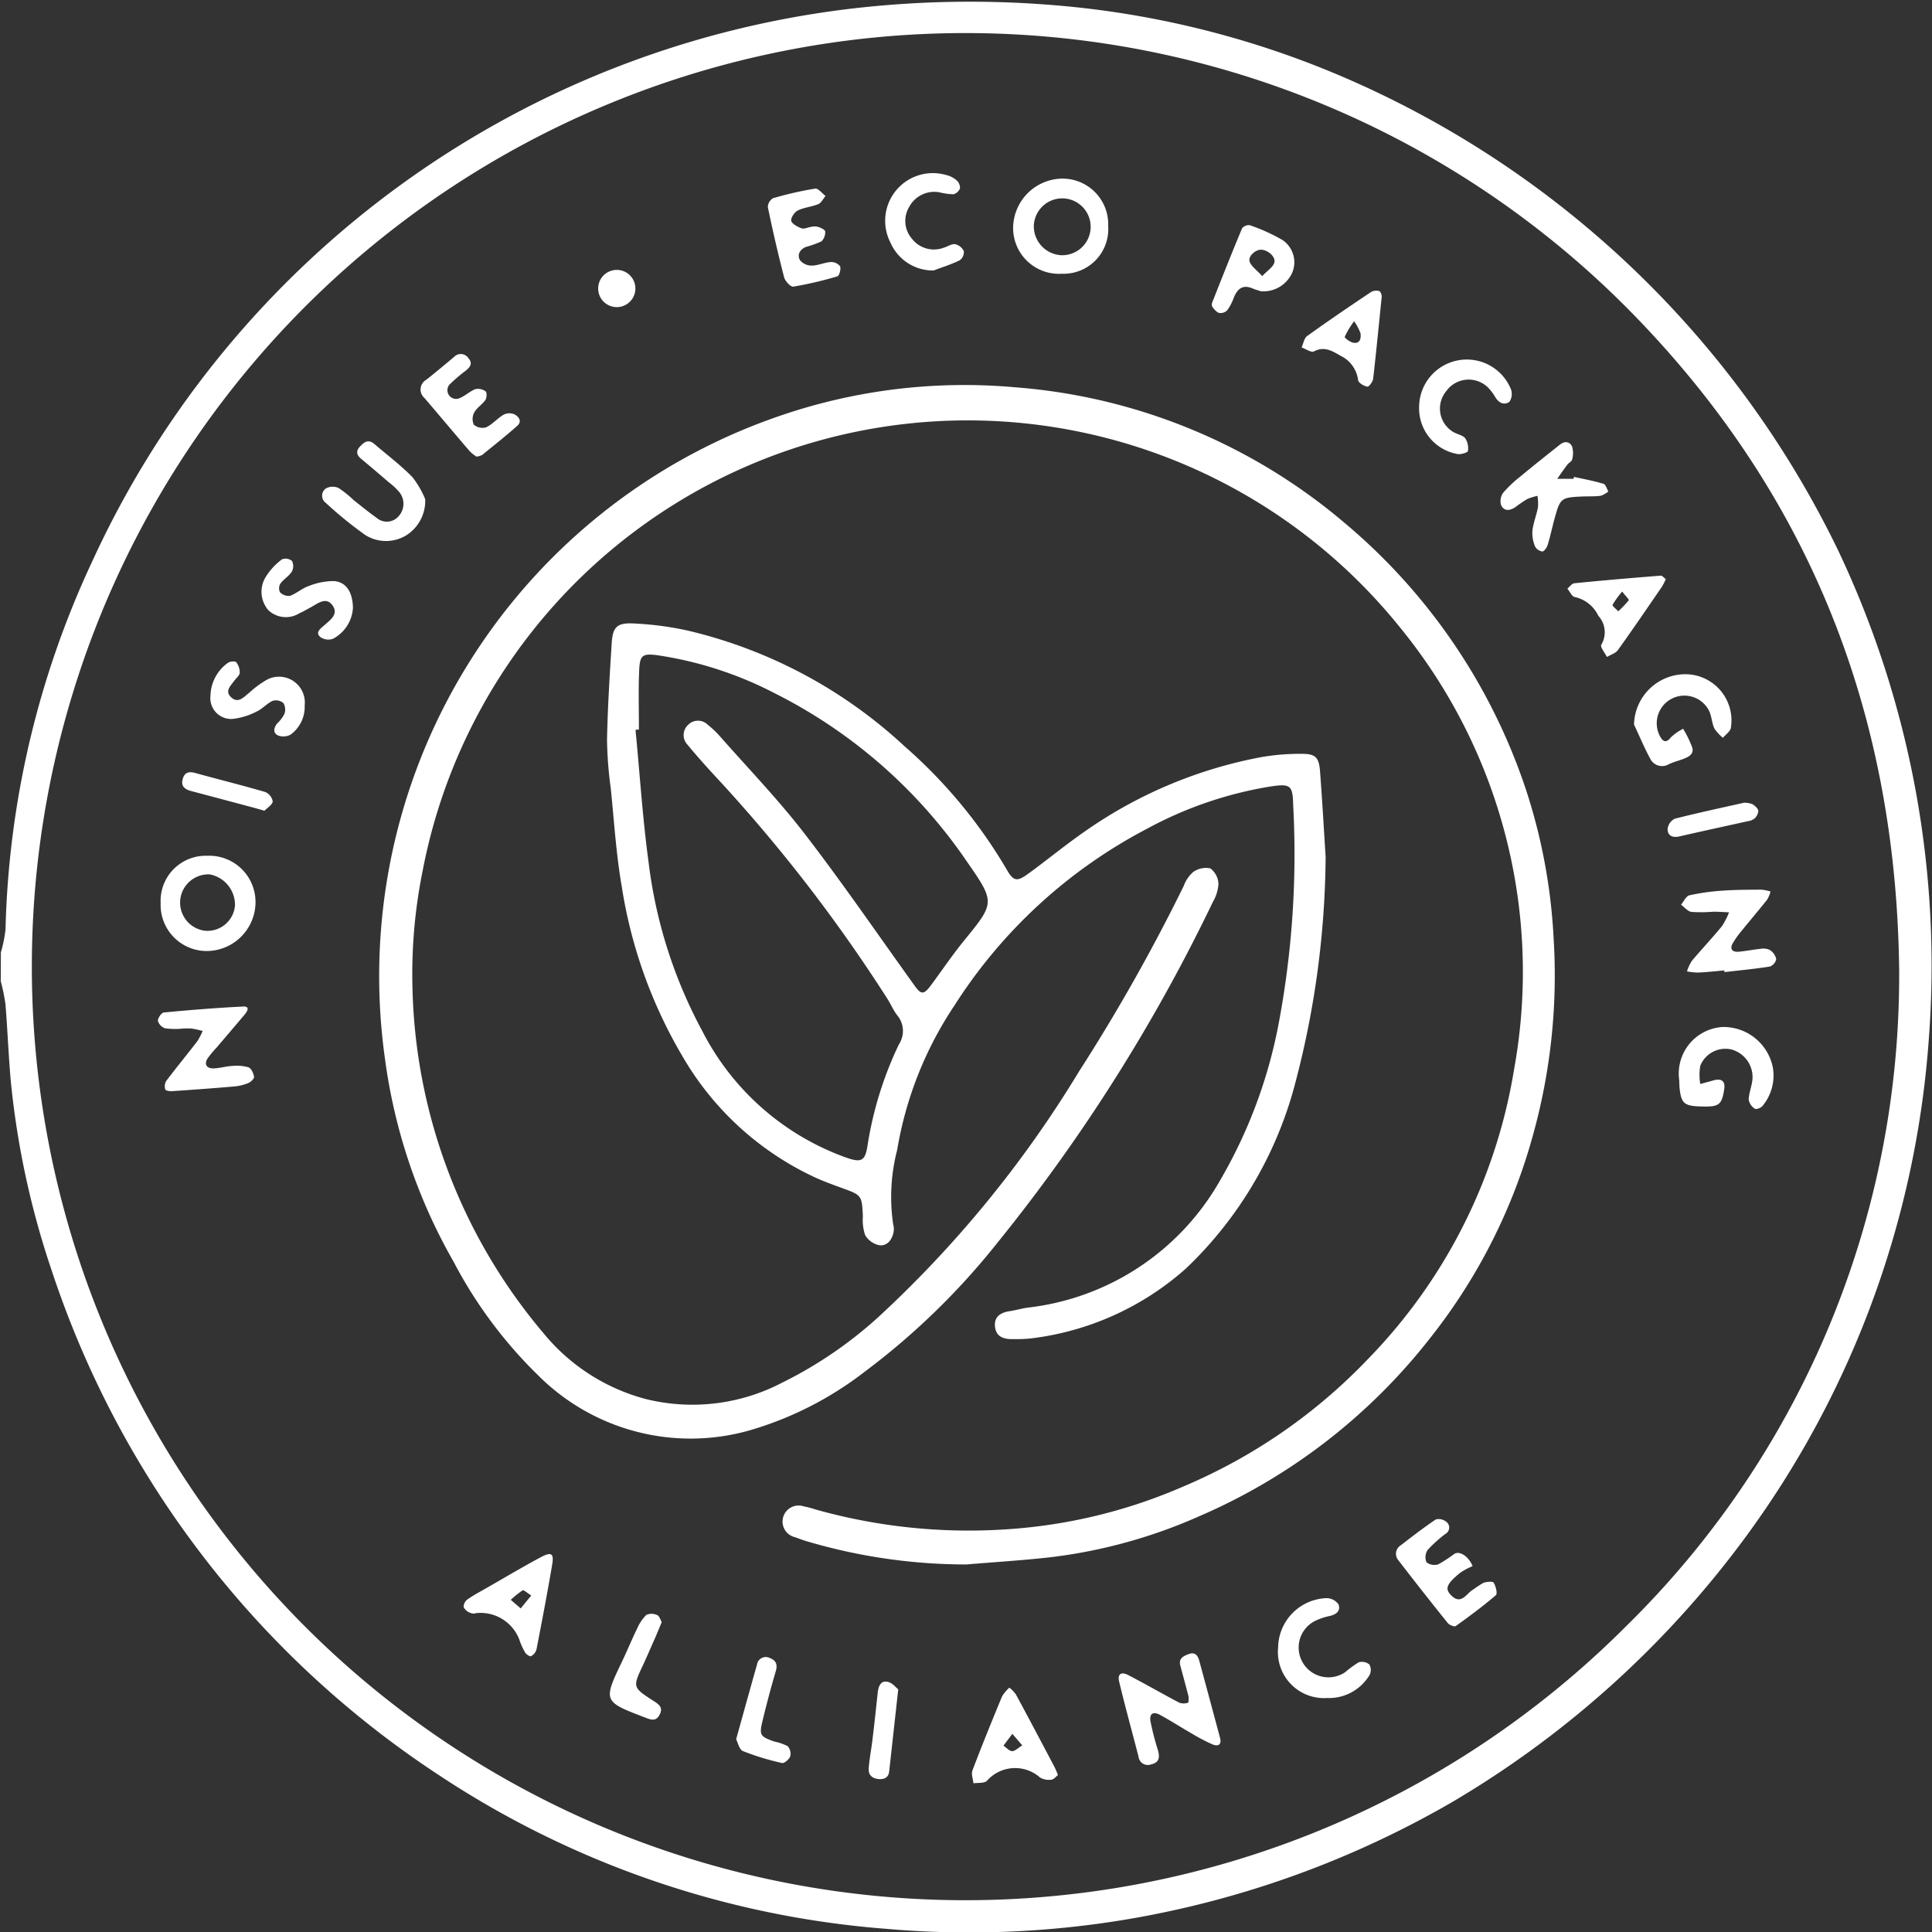 <svg xmlns="http://www.w3.org/2000/svg" xmlns:xlink="http://www.w3.org/1999/xlink" width="97.265" height="97.265" viewBox="0 0 97.265 97.265">
  <rect x="0" y="0" width="97.265" height="97.265" fill="#333333" stroke="none"/>
  <defs>
    <clipPath id="clip-path">
      <rect id="Rectangle_2253" data-name="Rectangle 2253" width="97.265" height="97.265" transform="translate(0 0)" fill="#fff"/>
    </clipPath>
  </defs>
  <g id="No_Issue" data-name="No Issue" clip-path="url(#clip-path)">
    <g id="et8Xwh.tif" transform="translate(0.042 0.086)">
      <g id="Group_2124" data-name="Group 2124">
        <g id="Group_2123" data-name="Group 2123">
          <path id="Path_46054" data-name="Path 46054" d="M168.132,2091.759a6.465,6.465,0,0,0,.234-1.158,46.278,46.278,0,0,1,4.345-18.477,48.28,48.28,0,0,1,38.8-27.935,51.326,51.326,0,0,1,9.355-.134,46.459,46.459,0,0,1,14.707,3.58,49.317,49.317,0,0,1,25.074,23.932,48.813,48.813,0,0,1,4.54,24.636,48.114,48.114,0,0,1-9.9,25.9,49.6,49.6,0,0,1-14.06,12.42,48.872,48.872,0,0,1-16.269,5.9,48.057,48.057,0,0,1-12.248.5,47.362,47.362,0,0,1-22.536-7.746,48.589,48.589,0,0,1-19.489-25.414,42.639,42.639,0,0,1-2.052-9.5c-.117-1.3-.164-2.592-.27-3.888a9.539,9.539,0,0,0-.237-1.159Zm95.57,1.105c-.108-13.293-4.658-24.436-13.73-33.569a47,47,0,1,0-.031,66.405A45.872,45.872,0,0,0,263.7,2092.864Z" transform="translate(-168.13 -2043.903)" fill="#fff"/>
          <path id="Path_46055" data-name="Path 46055" d="M275.779,2182.225a28.331,28.331,0,0,1-7.805-1.1,8.43,8.43,0,0,1-.814-.27.808.808,0,1,1,.432-1.554,4.272,4.272,0,0,1,.587.155,28.519,28.519,0,0,0,9.51,1.006,26.573,26.573,0,0,0,9.058-2.184,27.763,27.763,0,0,0,9.25-6.4,27.107,27.107,0,0,0,7.351-14.579,27.408,27.408,0,0,0-5.784-22.3,27.939,27.939,0,0,0-49.176,12.369,26.111,26.111,0,0,0-.5,5.806A27.873,27.873,0,0,0,254.5,2170.6a9.934,9.934,0,0,0,5.149,3.3,9.765,9.765,0,0,0,6.854-.829,21.045,21.045,0,0,0,4.816-3.279,56.969,56.969,0,0,0,10.134-12.4,93.3,93.3,0,0,0,5.267-9.333,1.686,1.686,0,0,1,.47-.693,1.1,1.1,0,0,1,.864-.186,1.023,1.023,0,0,1,.411.773,2.026,2.026,0,0,1-.28.915,87.375,87.375,0,0,1-10.846,17.159,36.287,36.287,0,0,1-6.709,6.514,17.365,17.365,0,0,1-5.712,2.916,10.846,10.846,0,0,1-10.677-2.729,22.642,22.642,0,0,1-4.279-5.739,28,28,0,0,1-3.456-10.21,29.807,29.807,0,0,1,19.589-32.28,28.584,28.584,0,0,1,12.1-1.541,29.035,29.035,0,0,1,16.606,6.818,29.784,29.784,0,0,1,9.138,13.419,28.617,28.617,0,0,1,1.4,7.512,29.983,29.983,0,0,1-1.029,9.864,28.637,28.637,0,0,1-5.191,10.26,29.628,29.628,0,0,1-11.643,8.975,26.036,26.036,0,0,1-7.359,2.042C278.688,2182.016,277.232,2182.1,275.779,2182.225Z" transform="translate(-227.165 -2103.549)" fill="#fff"/>
          <path id="Path_46056" data-name="Path 46056" d="M329.306,2183.688a45.766,45.766,0,0,1-1.5,11.266,19.777,19.777,0,0,1-5.524,9.439,14.293,14.293,0,0,1-7.862,3.533,8.25,8.25,0,0,1-.851.03c-.445.01-.843-.1-.906-.605s.255-.726.72-.8c.324-.047.634-.144.955-.184a12.8,12.8,0,0,0,9.671-6.431,24.761,24.761,0,0,0,2.926-7.832,46.064,46.064,0,0,0,.738-11.028c-.025-1.006-.122-1.1-1.188-.935a19.587,19.587,0,0,0-6.184,2.128,25.5,25.5,0,0,0-9.666,8.865,18.593,18.593,0,0,0-2.9,7.3,9.426,9.426,0,0,0-.2,3.745.89.89,0,0,1,.025.36c-.07.4-.311.731-.71.693a1.08,1.08,0,0,1-.724-.507,2.332,2.332,0,0,1-.116-.951c-.054-1.069-.051-1.063-1.1-1.442-.457-.167-.916-.334-1.359-.54a15.013,15.013,0,0,1-6.626-6.078,24.05,24.05,0,0,1-3.056-8.549c-.284-1.633-.384-3.3-.554-4.951a19.939,19.939,0,0,1-.187-2.424c.032-1.62.133-3.24.235-4.86.054-.846.273-1.054,1.167-1a16.059,16.059,0,0,1,2.643.351,24.162,24.162,0,0,1,10.937,5.832,25.107,25.107,0,0,1,5.113,6.156c.37.657.54.676,1.141.235.982-.717,1.922-1.494,2.923-2.18a22.759,22.759,0,0,1,8.8-3.672,11.308,11.308,0,0,1,2.052-.161c.665,0,.835.194.886.891C329.139,2180.89,329.224,2182.389,329.306,2183.688Zm-34.576-6.421-.168.014c.216,2.218.357,4.443.656,6.648a24,24,0,0,0,2.714,8.532,13.088,13.088,0,0,0,7.236,6.356c.767.267.953.174,1.074-.6a18.283,18.283,0,0,1,1.581-5.1,1.226,1.226,0,0,0-.078-1.455c-.2-.252-.324-.562-.5-.836a78.756,78.756,0,0,0-8.372-10.887c-.579-.621-1.152-1.252-1.693-1.909a.7.7,0,0,1,.032-1,.695.695,0,0,1,.991,0,4.648,4.648,0,0,1,.617.586c1.42,1.612,2.916,3.163,4.228,4.86,1.928,2.5,3.717,5.117,5.564,7.684.324.455.46.463.8.012.559-.746,1.08-1.527,1.666-2.248,1.6-1.96,1.6-1.944.124-4.074a25.6,25.6,0,0,0-9.612-8.4,18.78,18.78,0,0,0-5.867-1.915c-.825-.117-.947-.023-.978.8-.04.979-.011,1.956-.011,2.929Z" transform="translate(-262.61 -2140.625)" fill="#fff"/>
          <path id="Path_46057" data-name="Path 46057" d="M402.212,2386.161c-.141-.531-.275-1.04-.414-1.548-.108-.385.162-.5.432-.6.311-.109.448.08.518.34q.525,1.932,1.042,3.867c.1.355-.082.465-.375.344a9.555,9.555,0,0,1-1.072-.564c-.526-.3-1.037-.632-1.569-.921-.356-.193-.552-.055-.478.341a13.285,13.285,0,0,0,.363,1.409c.108.365.095.648-.338.743a.469.469,0,0,1-.63-.389c-.324-1.252-.669-2.5-.972-3.76-.1-.405.094-.54.467-.341.864.449,1.7.934,2.562,1.385a.678.678,0,0,0,.432,0C402.221,2386.466,402.205,2386.26,402.212,2386.161Z" transform="translate(-342.414 -2300.83)" fill="#fff"/>
          <path id="Path_46058" data-name="Path 46058" d="M381.673,2082.677a2.25,2.25,0,0,1-2.327,2.4,2.308,2.308,0,0,1-2.46-2.288,2.507,2.507,0,0,1,2.436-2.5,2.3,2.3,0,0,1,2.351,2.4Zm-3.744.035a1.459,1.459,0,0,0,1.378,1.432,1.431,1.431,0,1,0-1.379-1.433Z" transform="translate(-325.924 -2071.382)" fill="#fff"/>
          <path id="Path_46059" data-name="Path 46059" d="M201.08,2222.116a2.269,2.269,0,0,1,2.34-2.376,2.329,2.329,0,0,1,2.433,2.439,2.47,2.47,0,0,1-2.448,2.356,2.322,2.322,0,0,1-2.325-2.419Zm3.743.108a1.565,1.565,0,0,0-1.265-1.547,1.424,1.424,0,0,0-.216,2.839,1.39,1.39,0,0,0,1.481-1.293Z" transform="translate(-193.034 -2176.742)" fill="#fff"/>
          <path id="Path_46060" data-name="Path 46060" d="M201.725,2251.883a3.882,3.882,0,0,1-.847-.017.563.563,0,0,1-.366-.373c-.012-.138.178-.414.3-.424,1.327-.127,2.657-.234,3.988-.3.364-.018.216.238.082.4-.47.559-.944,1.112-1.417,1.669a4.5,4.5,0,0,0-.463.562c-.175.294-.015.483.283.483.324,0,.638-.108.959-.121a2.174,2.174,0,0,1,.827.067c.139.051.255.3.281.48.014.093-.168.264-.3.317a2.412,2.412,0,0,1-.7.167c-1.048.092-2.1.167-3.145.238-.108.007-.31-.028-.324-.085a.541.541,0,0,1,.039-.419c.513-.679,1.054-1.336,1.574-2.011a3.16,3.16,0,0,0,.267-.518,5.548,5.548,0,0,0-.545-.119,4.035,4.035,0,0,0-.486,0Z" transform="translate(-192.604 -2200.182)" fill="#fff"/>
          <path id="Path_46061" data-name="Path 46061" d="M516.823,2230.791c-.444.039-.888.089-1.332.108a3.286,3.286,0,0,1-.549-.059,2.216,2.216,0,0,1,.247-.531c.495-.59,1.026-1.149,1.512-1.743a3.594,3.594,0,0,0,.359-.7c-.268-.011-.54-.031-.8-.03a7.462,7.462,0,0,1-1.091.01c-.189-.027-.352-.237-.526-.364.138-.163.254-.432.421-.472a10.846,10.846,0,0,1,1.679-.235c.648-.048,1.3-.045,1.944-.05a2.3,2.3,0,0,1,.462.094,1.618,1.618,0,0,1-.17.41c-.432.54-.877,1.065-1.311,1.6a4.633,4.633,0,0,0-.421.595c-.161.281-.031.458.312.425.362-.034.72-.108,1.08-.144a.78.78,0,0,1,.473.055.755.755,0,0,1,.324.459.506.506,0,0,1-.324.377c-.756.121-1.522.191-2.284.28Z" transform="translate(-430.055 -2182.022)" fill="#fff"/>
          <path id="Path_46062" data-name="Path 46062" d="M504.949,2184.9a2.592,2.592,0,0,1,2.582-2.534,2.326,2.326,0,0,1,2.293,2.7c-.03.182-.259.332-.4.5a2.023,2.023,0,0,1-.432-.472c-.132-.287-.133-.638-.28-.916a1.392,1.392,0,1,0-2.454,1.316c.122.226.287.38.54.057a2.524,2.524,0,0,1,.623-.438,5.458,5.458,0,0,1,.459.945c.1.348-.208.482-.483.586-.228.083-.465.144-.685.246a.663.663,0,0,1-.944-.265C505.461,2186.062,505.22,2185.474,504.949,2184.9Z" transform="translate(-422.727 -2148.509)" fill="#fff"/>
          <path id="Path_46063" data-name="Path 46063" d="M514.273,2257.665a2.349,2.349,0,0,1,2.173-2.683,2.531,2.531,0,0,1,2.536,2.02,2.39,2.39,0,0,1-.5,1.934c-.067.108-.324.208-.4.161a.688.688,0,0,1-.313-.461c.014-.356.172-.707.193-1.065a1.443,1.443,0,0,0-1.051-1.456,1.36,1.36,0,0,0-1.579.821,2.687,2.687,0,0,0,0,.914c.209-.058.419-.108.627-.172.45-.127.642.021.577.442-.116.756-.254.876-1.023.865-.99-.012-1.135-.123-1.224-.937C514.277,2257.887,514.276,2257.725,514.273,2257.665Z" transform="translate(-429.775 -2203.364)" fill="#fff"/>
          <path id="Path_46064" data-name="Path 46064" d="M459.715,2358.675a3.552,3.552,0,0,0-.637.344c-.683.563-.774.8-.432,1.137.516.5.762-.125,1.11-.308a4.533,4.533,0,0,1,.507-.332c.161-.058.47-.082.514-.006.108.179.2.552.108.63-.648.552-1.329,1.06-2.022,1.554-.067.047-.324-.054-.4-.155q-1.258-1.564-2.484-3.158a.5.5,0,0,1,.122-.756c.578-.447,1.156-.892,1.762-1.3a.584.584,0,0,1,.511.108.36.36,0,0,1-.021.615,6.564,6.564,0,0,0-.9.812.661.661,0,0,0-.059.622.649.649,0,0,0,.6.1,7.385,7.385,0,0,0,.812-.529C459.069,2357.9,459.512,2358.18,459.715,2358.675Z" transform="translate(-385.62 -2279.916)" fill="#fff"/>
          <path id="Path_46065" data-name="Path 46065" d="M481.107,2136.355c.5.108,1,.2,1.489.348.108.033.162.252.241.386a1.243,1.243,0,0,1-.382.216c-.324.041-.648.022-.972.037-1.012.049-1.067.089-1.335,1.043-.131.466-.228.944-.367,1.4-.039.13-.18.324-.266.324a.5.5,0,0,1-.37-.258,1.768,1.768,0,0,1-.131-.789c.047-.4.205-.78.28-1.177a2.457,2.457,0,0,0-.025-.576,2.8,2.8,0,0,0-.517.161,6.68,6.68,0,0,0-.6.408c-.272.186-.57.216-.716-.108a.719.719,0,0,1,.108-.619,6.207,6.207,0,0,1,.88-.83c.648-.54,1.316-1.067,1.98-1.595.233-.186.49-.156.607.1a1.178,1.178,0,0,1,.005.648c-.017.1-.169.166-.242.262-.176.234-.341.475-.512.716h.822Z" transform="translate(-401.908 -2112.431)" fill="#fff"/>
          <path id="Path_46066" data-name="Path 46066" d="M239.573,2137.358a2.052,2.052,0,0,1-.938,1.8,1.955,1.955,0,0,1-2.087-.01,19.827,19.827,0,0,1-1.976-1.609.446.446,0,0,1,.012-.738.717.717,0,0,1,.628-.014,5.191,5.191,0,0,1,.756.607c.38.3.756.609,1.156.891a.781.781,0,0,0,1.1-.066.93.93,0,0,0,.043-1.228,3.356,3.356,0,0,0-.53-.495q-.692-.6-1.392-1.181c-.228-.191-.271-.385-.059-.613s.424-.39.725-.133c.648.556,1.333,1.069,1.924,1.677a4.672,4.672,0,0,1,.64,1.108Z" transform="translate(-218.208 -2112.304)" fill="#fff"/>
          <path id="Path_46067" data-name="Path 46067" d="M372.728,2395.437c-.1.077-.209.222-.329.233a.89.89,0,0,1-.571-.108,1.889,1.889,0,0,0-2.678.169c-.146.13-.446.086-.675.121-.022-.216-.121-.465-.051-.648.475-1.25.978-2.491,1.491-3.728a1.928,1.928,0,0,1,.369-.439,1.736,1.736,0,0,1,.324.334c.657,1.213,1.3,2.434,1.944,3.653A4.326,4.326,0,0,1,372.728,2395.437Zm-1.795-1.493-.5-.583-.446.594c.145.1.286.273.432.278s.3-.16.509-.29Z" transform="translate(-319.509 -2306.159)" fill="#fff"/>
          <path id="Path_46068" data-name="Path 46068" d="M264.108,2366.52c.116.007-.057.032-.2-.023a.591.591,0,0,1-.346-.3.484.484,0,0,1,.2-.384c.3-.21.621-.379.936-.56.913-.522,1.815-1.061,2.742-1.556.54-.289.678-.2.582.363-.244,1.434-.516,2.864-.795,4.292a.567.567,0,0,1-.272.324c-.053.029-.235-.088-.291-.178a3.332,3.332,0,0,1-.293-.648,2.09,2.09,0,0,0-2.267-1.331Zm2.86-.9c-.216-.135-.38-.292-.432-.261a4.745,4.745,0,0,0-.6.479l.5.432Z" transform="translate(-240.264 -2285.382)" fill="#fff"/>
          <path id="Path_46069" data-name="Path 46069" d="M257.5,2121.609a2.054,2.054,0,0,1-.34-.269c-.763-.889-1.512-1.785-2.275-2.677a.564.564,0,0,1,.089-.926c.474-.377.94-.765,1.4-1.151a.461.461,0,0,1,.731.085c.222.261.051.442-.14.605a7.964,7.964,0,0,0-.825.705.437.437,0,0,0,.467.7c.3-.108.54-.356.836-.471a.643.643,0,0,1,.516.115c.069.051.059.324-.013.432-.159.23-.432.388-.559.628a.689.689,0,0,0-.021.618.662.662,0,0,0,.619.129c.324-.152.566-.452.876-.633a.65.65,0,0,1,.54-.024c.216.108.412.35.149.584-.573.508-1.174.984-1.769,1.467A.894.894,0,0,1,257.5,2121.609Z" transform="translate(-233.552 -2098.706)" fill="#fff"/>
          <path id="Path_46070" data-name="Path 46070" d="M434.009,2377.614a2.321,2.321,0,0,1-2.466-2.544,2.523,2.523,0,0,1,2.471-2.484.755.755,0,0,1,.567.311c.125.324-.108.511-.432.585a3.21,3.21,0,0,0-.692.225,1.5,1.5,0,1,0,1.458,2.61,5.425,5.425,0,0,1,.682-.5.592.592,0,0,1,.54.108.569.569,0,0,1,.014.524A2.383,2.383,0,0,1,434.009,2377.614Z" transform="translate(-367.239 -2292.215)" fill="#fff"/>
          <path id="Path_46071" data-name="Path 46071" d="M328.5,2084.306a.772.772,0,0,1,.294.008c.138.047.359.146.363.231a.647.647,0,0,1-.184.5,5.153,5.153,0,0,1-.79.283c-.3.127-.458.4-.285.679a.77.77,0,0,0,.589.26c.316-.005.629-.158.946-.179a.573.573,0,0,1,.474.21c.055.138-.04.482-.135.509a18.625,18.625,0,0,1-2.221.519c-.13.021-.409-.274-.459-.465-.306-1.173-.576-2.355-.822-3.542a.539.539,0,0,1,.266-.447,17.882,17.882,0,0,1,2.119-.482c.15-.022.346.239.521.371-.12.141-.216.348-.364.41-.333.139-.717.163-1.038.324-.165.082-.361.378-.324.522s.314.3.514.37C328.088,2084.437,328.268,2084.343,328.5,2084.306Z" transform="translate(-287.656 -2072.981)" fill="#fff"/>
          <path id="Path_46072" data-name="Path 46072" d="M460.626,2119.849a2.4,2.4,0,0,1,4.618-.864.715.715,0,0,1-.065.635c-.248.194-.529.08-.71-.21a2.493,2.493,0,0,0-.361-.487,1.389,1.389,0,0,0-2.125.18,1.37,1.37,0,0,0,.324,2.022c.2.135.49.165.635.333a.913.913,0,0,1,.141.648c-.009.072-.332.176-.5.155A2.336,2.336,0,0,1,460.626,2119.849Z" transform="translate(-389.223 -2099.486)" fill="#fff"/>
          <path id="Path_46073" data-name="Path 46073" d="M496.156,2162.253a3.293,3.293,0,0,1-.187.37c-.736,1.072-1.466,2.146-2.223,3.2-.118.166-.365.235-.553.35-.108-.21-.352-.508-.286-.615a1.225,1.225,0,0,0-.149-1.459,1.717,1.717,0,0,0-1.188-.945c-.141-.021-.247-.275-.369-.422.115-.095.225-.258.349-.27,1.448-.145,2.9-.268,4.348-.383C495.978,2162.074,496.067,2162.191,496.156,2162.253Zm-2.2.63a4.418,4.418,0,0,0-.481.666c-.024.05.186.216.288.324a5.818,5.818,0,0,0,.529-.555C494.318,2163.288,494.142,2163.11,493.96,2162.883Z" transform="translate(-412.334 -2133.184)" fill="#fff"/>
          <path id="Path_46074" data-name="Path 46074" d="M440.412,2103.7c-.152,1.489-.281,2.817-.432,4.142-.018.152-.216.417-.292.4-.176-.035-.432-.177-.466-.324a1.575,1.575,0,0,0-.764-1.168c-.46-.239-.872-.59-1.461-.282-.136.07-.409-.125-.62-.2.09-.195.126-.463.276-.572,1.051-.756,2.121-1.485,3.2-2.205a.516.516,0,0,1,.443-.056C440.4,2103.507,440.414,2103.709,440.412,2103.7Zm-1.391,1.25a4.058,4.058,0,0,0-.472.784c-.017.051.28.278.448.3.335.045.379-.24.345-.482a2.567,2.567,0,0,0-.32-.6Z" transform="translate(-370.891 -2088.862)" fill="#fff"/>
          <path id="Path_46075" data-name="Path 46075" d="M352.965,2084.144a2.333,2.333,0,0,1-2.17-1.4,2.4,2.4,0,0,1,2.8-3.407,1.234,1.234,0,0,1,.531.271.5.5,0,0,1,.167.4.481.481,0,0,1-.333.3,3.544,3.544,0,0,1-.705-.1,1.431,1.431,0,0,0-1.52.738,1.366,1.366,0,0,0,.129,1.586,1.4,1.4,0,0,0,1.615.464c.192-.055.389-.2.565-.177a.649.649,0,0,1,.442.347.511.511,0,0,1-.2.461C353.867,2083.835,353.413,2083.977,352.965,2084.144Z" transform="translate(-306.006 -2070.613)" fill="#fff"/>
          <path id="Path_46076" data-name="Path 46076" d="M420.332,2093.194c-.108-.036-.265-.077-.412-.139-.49-.207-.756.011-.939.455a2.608,2.608,0,0,1-.338.648.475.475,0,0,1-.4.132c-.133-.033-.247-.181-.343-.3a.281.281,0,0,1-.008-.233c.492-1.246.985-2.491,1.5-3.726a.43.43,0,0,1,.393-.158,9.136,9.136,0,0,1,1.651.75,1.351,1.351,0,0,1,.49,1.62,1.593,1.593,0,0,1-1.6.954Zm.076-.761c.27-.281.513-.432.6-.648.116-.285-.281-.66-.648-.679-.287-.014-.683.334-.585.6C419.863,2091.954,420.135,2092.134,420.408,2092.433Z" transform="translate(-356.904 -2078.62)" fill="#fff"/>
          <path id="Path_46077" data-name="Path 46077" d="M216.11,2181.962a1.729,1.729,0,0,1-.7,1.474.747.747,0,0,1-.648.045c-.262-.13-.21-.392-.027-.611a1.652,1.652,0,0,0,.359-.48.633.633,0,0,0-.058-.54.589.589,0,0,0-.54-.108c-.286.129-.506.4-.794.532a3.449,3.449,0,0,1-1.228.378,1.048,1.048,0,0,1-1.106-1.167,2.089,2.089,0,0,1,.875-1.654c.1-.076.368-.1.42-.036a.841.841,0,0,1,.179.532c-.008.135-.172.261-.266.391-.186.257-.5.53-.174.837.369.35.648-.016.927-.23a4.958,4.958,0,0,1,.871-.642,1.3,1.3,0,0,1,1.912,1.278Z" transform="translate(-200.814 -2146.544)" fill="#fff"/>
          <path id="Path_46078" data-name="Path 46078" d="M226.5,2161.055a1.882,1.882,0,0,1-1,1.559.692.692,0,0,1-.635-.08c-.272-.222-.025-.408.16-.569.324-.29.808-.6.406-1.08-.324-.384-.737-.019-1.08.162-.179.094-.351.2-.54.281a1.284,1.284,0,0,1-1.568-.149,1.421,1.421,0,0,1-.182-1.594,3.17,3.17,0,0,1,.873-.972.507.507,0,0,1,.5.09.581.581,0,0,1-.012.533c-.148.232-.414.382-.577.606a.459.459,0,0,0-.018.432.618.618,0,0,0,.5.184c.335-.123.619-.389.955-.5a3.387,3.387,0,0,1,1.266-.246C226.154,2159.761,226.483,2160.256,226.5,2161.055Z" transform="translate(-208.773 -2130.544)" fill="#fff"/>
          <path id="Path_46079" data-name="Path 46079" d="M319.77,2388.882c.373-1.338.706-2.548,1.049-3.755a.447.447,0,0,1,.648-.336c.317.12.4.336.295.678-.241.815-.459,1.639-.658,2.466-.178.738-.135.8.576,1.057a2.676,2.676,0,0,1,.678.232.568.568,0,0,1,.137.514c-.051.149-.3.365-.416.338a12.9,12.9,0,0,1-1.968-.6C319.93,2389.4,319.857,2389.043,319.77,2388.882Z" transform="translate(-282.752 -2301.405)" fill="#fff"/>
          <path id="Path_46080" data-name="Path 46080" d="M296.329,2376.231c-.117.277-.206.5-.3.722-.216.48-.418.962-.64,1.436-.528,1.124-.532,1.125.54,1.818.252.162.48.317.3.671s-.407.283-.705.169c-2.149-.818-2.153-.825-1.188-2.843.261-.54.487-1.106.756-1.649a2.147,2.147,0,0,1,.463-.687.66.66,0,0,1,.547.01C296.211,2375.918,296.262,2376.117,296.329,2376.231Z" transform="translate(-263.057 -2294.653)" fill="#fff"/>
          <path id="Path_46081" data-name="Path 46081" d="M348.581,2390.173c-.163,1.488-.306,2.808-.456,4.135-.033.3-.239.4-.516.381-.333-.025-.54-.2-.517-.54.038-.483.134-.959.191-1.44.1-.8.179-1.6.269-2.406.036-.312.164-.6.519-.508C348.3,2389.852,348.472,2390.087,348.581,2390.173Z" transform="translate(-303.402 -2305.207)" fill="#fff"/>
          <path id="Path_46082" data-name="Path 46082" d="M209.671,2204.482c-.269-.078-.462-.133-.657-.185q-1.52-.406-3.04-.809c-.313-.082-.517-.245-.419-.6s.33-.394.659-.3c1.166.324,2.341.611,3.5.952a.629.629,0,0,1,.374.474C210.067,2204.184,209.817,2204.333,209.671,2204.482Z" transform="translate(-196.4 -2163.752)" fill="#fff"/>
          <path id="Path_46083" data-name="Path 46083" d="M515.731,2208.831a1.232,1.232,0,0,1,.417.072c.125.08.28.209.3.336a.589.589,0,0,1-.2.392.684.684,0,0,1-.335.131c-1.145.257-2.292.5-3.434.765-.349.079-.6-.027-.6-.376a.666.666,0,0,1,.36-.514C513.414,2209.338,514.6,2209.085,515.731,2208.831Z" transform="translate(-427.967 -2168.505)" fill="#fff"/>
          <path id="Path_46084" data-name="Path 46084" d="M292.272,2099.117a.937.937,0,1,1-.838.464.94.94,0,0,1,.838-.464Z" transform="translate(-261.234 -2085.615)" fill="#fff"/>
        </g>
      </g>
    </g>
  </g>
</svg>
